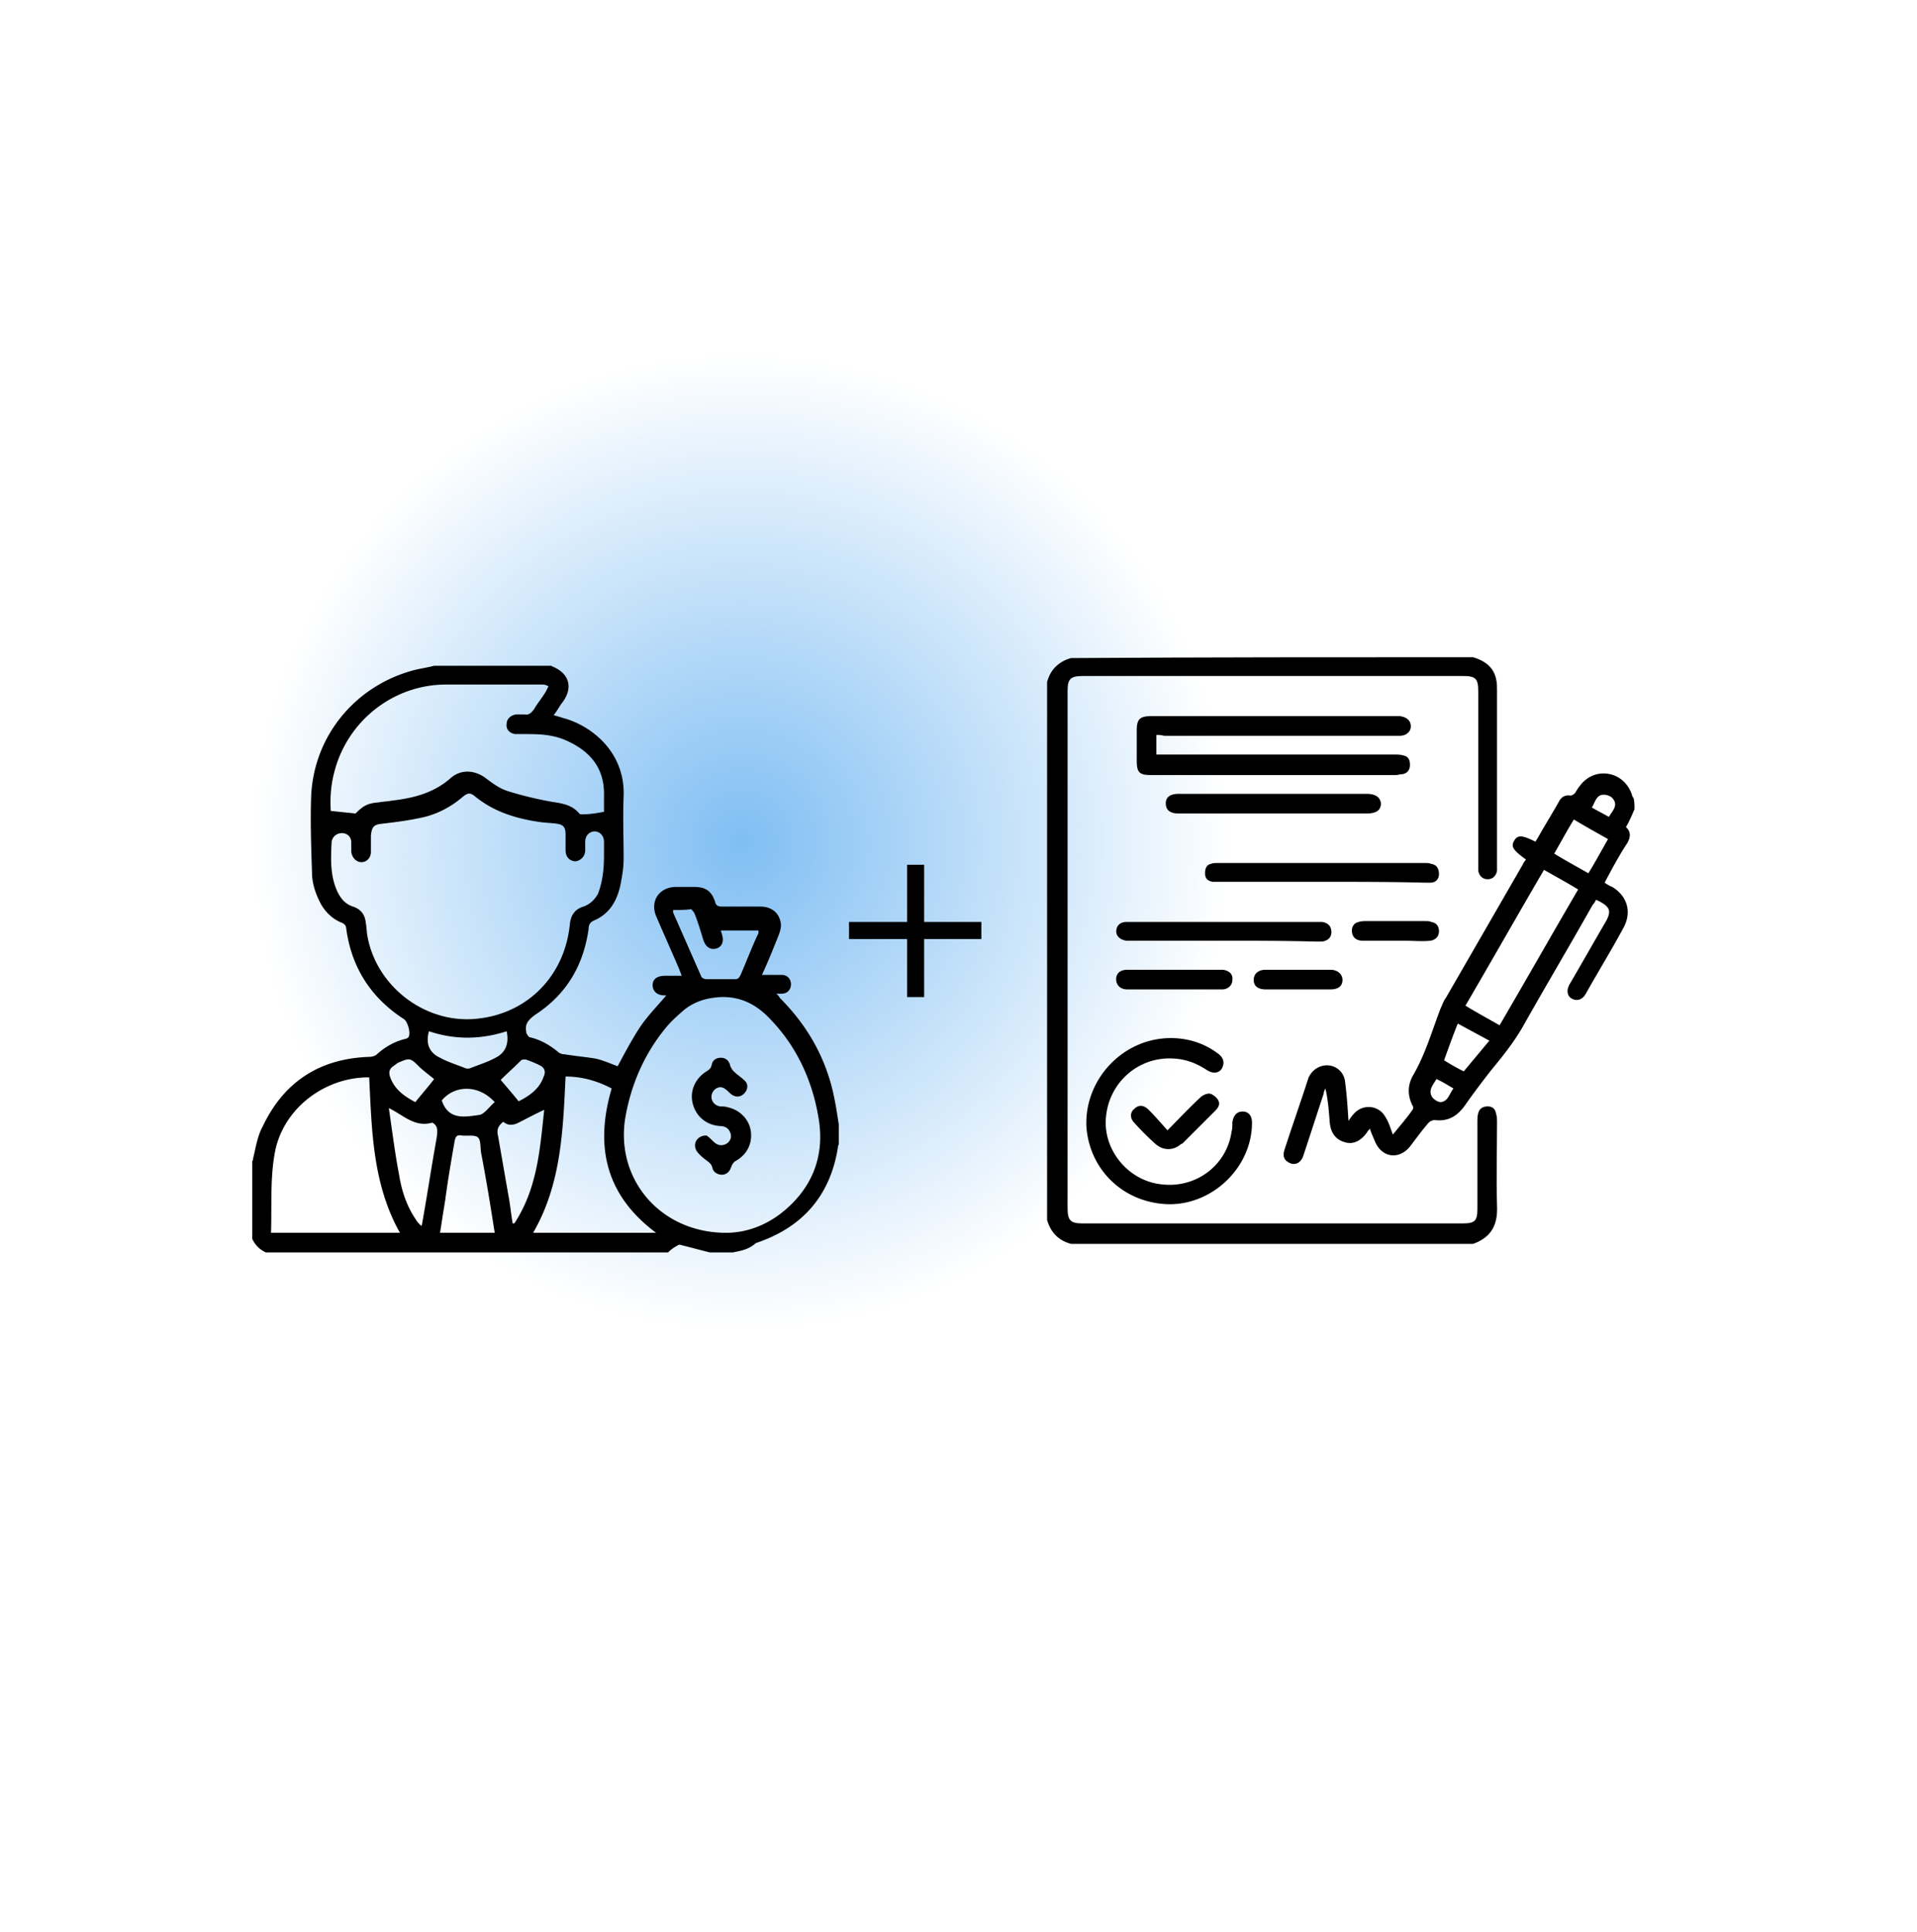 <svg width="380" height="383" fill="none" xmlns="http://www.w3.org/2000/svg"><g filter="url(#filter0_d_542_4)"><path d="M206.611 62.431c-72.411-19.211-75.884-.548-93.557 7.477-35.84 16.742-32.787 38.005-53.793 121.155-21.007 83.149 59.828 106.118 151.893 129.206 79.746 20.091 115.037-92.17 118.264-135.733 3.563-43.741-50.396-102.893-122.807-122.105z" fill="#fff"/></g><circle cx="147" cy="167" r="97" fill="url(#paint0_radial_542_4)" fill-opacity=".5"/><path d="M145.282 248.309h-4.57c-2.031-.508-3.892-1.016-5.923-1.524-.169 0-.339 0-.508.17a7.478 7.478 0 00-1.861 1.354H52.708A5.288 5.288 0 0150 245.6v-15.238c0-.169.17-.338.17-.677.507-2.032.845-4.402 1.86-6.264 4.232-8.974 11.34-13.545 21.156-13.884.507 0 1.184-.169 1.523-.508 1.692-1.523 3.554-2.539 5.585-3.047.17 0 .508-.17.677-.339.507-.846-.17-3.047-.846-3.555-6.6-4.233-10.493-10.328-11.509-18.117 0-.338-.338-.846-.846-1.015-1.692-.678-3.046-1.863-4.062-3.556-1.015-1.862-1.861-4.063-1.861-6.434-.17-5.079-.339-9.989-.17-15.068.508-12.021 8.801-22.011 20.479-25.058 1.353-.339 2.707-.508 3.892-.847h23.186c.169 0 .169.169.338.169 3.216 1.355 4.062 4.064 2.031 6.942-.677.847-1.185 1.863-1.861 2.709.846.169 1.692.508 2.369.677 5.585 1.693 11.847 6.942 11.508 15.408-.169 4.063 0 8.296 0 12.359 0 1.863-.338 3.725-.677 5.418-.677 2.878-2.031 5.418-5.077 6.773-.846.338-1.185.846-1.185 1.693-1.015 7.28-4.4 13.037-10.662 17.1-1.354 1.016-2.031 1.862-1.692 3.386v.17c.169.338.508.846.677.846 2.2.508 3.892 1.524 5.585 2.878.338.339.846.508 1.354.508 2.03.339 4.061.508 6.092.847 1.523.338 3.047 1.016 4.4 1.524 1.354-2.54 2.708-5.08 4.231-7.45 1.524-2.37 3.554-4.402 5.416-6.603h-.338c-1.524 0-2.37-.847-2.37-2.032s.846-1.862 2.539-1.862h3.215c-.169-.508-.338-.847-.507-1.355-1.523-3.555-3.047-6.941-4.57-10.497-1.184-2.878.508-5.587 3.723-5.756h3.893c2.2 0 3.385.846 4.062 2.878.169.846.677 1.016 1.354 1.016h7.615c2.201 0 3.724 1.185 4.062 3.217.169.846-.169 1.862-.508 2.708-1.015 2.54-2.03 5.08-3.215 7.619h3.892c1.185 0 1.862.847 1.862 1.863s-.677 1.862-1.862 1.862h-1.015c.338.339.508.508.677.847 5.246 5.248 8.8 11.344 10.493 18.455.507 2.201.846 4.402 1.184 6.603v3.894c0 .169-.169.338-.169.677-1.523 9.651-7.108 15.915-16.247 18.963-1.523 1.354-3.046 1.524-4.569 1.862zm-25.555-78.898v-2.54c0-1.185-.847-2.032-1.862-2.032-1.015 0-1.862.847-1.862 2.032v1.693c0 1.185-.846 2.032-1.861 2.201-1.185 0-2.031-.846-2.031-2.201v-3.217c0-1.354-.508-1.862-1.693-2.031-1.184-.17-2.2-.17-3.384-.339-4.739-.677-9.14-2.032-12.863-5.079-1.015-.847-1.523-.678-2.538.169-2.2 1.862-4.739 3.217-7.447 3.894-2.877.677-5.585 1.016-8.462 1.355-1.692.169-2.03.677-2.2 2.37v3.217c0 1.185-.846 2.032-1.861 2.032-1.016 0-1.862-.847-2.031-2.032v-1.863c0-1.185-.846-1.862-1.862-1.862-1.015 0-1.861.677-2.03 1.693-.17 3.386-.34 6.772 1.184 9.989.677 1.355 1.523 2.371 3.046 2.879s2.37 1.523 2.539 3.217c.17.846.17 1.862.338 2.708 1.862 10.159 11.847 17.609 22.17 16.254 9.817-1.185 16.925-8.635 17.94-18.624.169-1.862 1.015-3.047 2.708-3.555 1.354-.508 2.2-1.355 2.877-2.54 1.015-2.709 1.185-5.249 1.185-7.788zm24.201 75.004c4.739 0 9.477-2.032 13.37-6.095 4.231-4.402 5.923-9.82 5.077-15.915-1.185-7.958-4.4-15.069-10.154-20.825-2.539-2.54-5.585-4.064-9.478-3.894-2.708.169-4.908.846-6.939 2.37-1.184 1.016-2.538 2.201-3.554 3.386-4.4 5.249-7.108 11.344-8.292 18.116-2.031 12.191 6.938 22.857 19.97 22.857zm-24.201-83.47v-3.047c.169-5.249-2.37-8.635-6.939-10.836-2.708-1.355-5.416-1.524-8.462-1.524h-2.2c-1.185-.169-1.862-1.016-1.693-2.032 0-1.016.847-1.693 1.862-1.862h1.692c.847.169 1.354-.339 1.862-1.016.677-1.185 1.692-2.37 2.369-3.556l.508-1.015c-.338-.17-.677-.339-1.185-.339H88.417c-10.493 0-19.631 7.28-22.17 17.439-.677 2.54-.846 5.249-.677 7.619 1.692.169 3.216.339 4.908.508 1.523-1.524 2.37-2.032 4.57-2.201.846-.17 1.692-.17 2.538-.339 4.4-.508 8.462-1.524 11.847-4.571 2.03-1.693 4.738-1.524 6.939.169 1.353 1.016 2.707 2.032 4.4 2.54 2.708.846 5.585 1.524 8.293 2.031 2.03.339 4.231.508 5.754 2.371.169.169.338.169.507.169 1.354 0 2.708-.169 4.401-.508zm-66.004 83.47h25.555c-5.415-9.651-5.585-20.317-6.092-30.814h-.508c-8.8.169-16.924 6.603-18.278 15.407-.846 4.91-.508 10.159-.677 15.407zm67.527-28.613c-2.877-1.524-5.924-2.371-9.139-2.371-.508 10.667-.846 21.333-6.431 30.984h24.37c-9.985-7.45-12.185-17.1-8.8-28.613zm-23.186 28.613c-.846-5.418-1.692-10.666-2.708-15.915-.17-1.016 0-2.54-.677-3.048s-2.2-.169-3.215-.338c-1.016-.17-1.185.338-1.354 1.185-.677 3.894-1.354 7.788-1.862 11.682a534.617 534.617 0 00-1.015 6.434h10.831zm-20.986-24.719c.677 4.571 1.185 8.804 2.031 13.206.508 3.217 1.523 6.265 3.385 8.973.17.339.508.678 1.015 1.186.17-.339.17-.339.17-.508 1.015-5.588 1.861-11.344 2.877-16.931.169-1.355.338-2.371-.846-3.048-3.554 1.016-5.755-1.524-8.632-2.878zm24.54 22.857h.338c4.57-6.942 5.078-14.73 5.924-22.519-1.862.847-3.385 1.694-5.077 2.54-1.016.508-2.031.677-3.047-.169-1.015.846-1.353 1.524-1.015 2.878l2.031 11.682c.338 1.694.508 3.556.846 5.588zm31.817-62.137v.508l5.585 12.698c.169.339.677.508 1.015.508h5.585c.677 0 .846-.169 1.185-.847 1.185-2.709 2.2-5.417 3.385-7.957.169-.169.169-.508.169-.847h-7.447c0 .339.17.508.17.678.507 1.523 0 2.539-1.016 2.878-1.184.338-2.2-.169-2.708-1.863-.507-1.693-1.015-3.386-1.692-5.079-.169-.339-.508-.677-.677-.846-1.015.169-2.2.169-3.554.169zm-48.402 24.042c-.677 2.37 0 4.233 2.2 5.249 1.523.846 3.215 1.354 4.908 2.031.338.17.846.17 1.184 0 1.693-.677 3.385-1.185 4.908-2.031 2.031-1.016 2.708-2.879 2.2-5.249-5.246 1.693-10.323 1.693-15.4 0zm1.015 9.481c-1.015-.846-2.2-1.693-3.216-2.709-1.353-1.354-1.692-1.523-3.554-.677-.507.169-.846.508-1.354.847-.677.508-.846 1.016-.677 1.862.847 2.709 2.878 4.063 5.078 5.249 1.354-1.693 2.708-3.217 3.723-4.572zm16.755 4.402c2.031-1.015 4.061-2.37 4.908-4.74.507-1.016.338-1.863-.677-2.371a20.726 20.726 0 00-2.877-1.185c-.17 0-.677 0-.847.169-1.354 1.355-2.877 2.709-4.061 3.895 1.015 1.185 2.2 2.539 3.554 4.232zm-15.232-.169c1.354 4.063 4.739 3.217 7.447 2.878 1.015-.169 2.03-1.693 3.046-2.539-3.216-3.556-7.954-3.387-10.493-.339z" fill="#000"/><path d="M140.036 225.114c.338.169.846.677 1.353 1.185.677.677 1.524 1.016 2.539.508.846-.508 1.185-1.355.846-2.201-.338-1.016-1.184-1.355-2.031-1.355-2.707-.169-4.738-1.862-5.415-4.402-.677-2.539.507-5.079 2.708-6.433.507-.339.846-.508 1.015-1.186.169-1.016.846-1.523 1.862-1.523 1.015 0 1.692.677 1.861 1.693.17.338.339.677.677 1.016.677.677 1.523 1.185 2.2 1.862.847.846.508 2.032-.338 2.709-.846.677-1.862.508-2.708-.339-.338-.338-.846-.846-1.354-1.016-1.015-.338-2.031.508-2.2 1.524-.169 1.016.508 2.032 1.692 2.201.508 0 1.016 0 1.524.17 2.369.507 4.231 2.37 4.569 4.74.339 2.54-.846 4.741-3.046 5.926-.339.169-.677.677-.846 1.185-.339 1.016-1.016 1.524-1.862 1.524-.846 0-1.692-.508-1.862-1.354-.169-.678-.507-1.016-1.015-1.355-.677-.508-1.523-1.185-2.031-1.862-1.015-1.524 0-3.217 1.862-3.217zM292.013 130.3c2.2.677 4.061 1.862 4.569 4.402.169.677.169 1.524.169 2.201v35.725c-.169 1.015-.846 1.693-1.861 1.693-1.016 0-1.693-.678-1.862-1.693v-35.556c0-2.539-.508-3.047-3.046-3.047H214.67c-2.369 0-3.046.508-3.046 2.878v102.602c0 2.37.508 3.048 2.877 3.048h75.481c2.369 0 2.877-.508 2.877-2.879v-17.439c0-.507 0-1.015.169-1.523.169-.847.846-1.355 1.862-1.355 1.015 0 1.523.508 1.692 1.524.169.508.169 1.016.169 1.524 0 5.587-.169 11.005 0 16.592.17 3.725-1.015 6.265-4.738 7.619h-79.712c-2.539-.677-4.062-2.37-4.739-4.741V135.21c.677-2.54 2.37-4.063 4.739-4.741 26.74-.169 53.31-.169 79.712-.169z" fill="#000"/><path d="M324 160.437c-.508 1.186-1.016 2.371-1.693 3.556 1.185 1.016.846 2.37 0 3.555-1.523 2.371-2.877 4.91-4.231 7.45.508.339 1.016.677 1.523.847 3.047 1.862 3.893 5.079 2.2 8.126-2.369 4.403-5.077 8.805-7.446 13.037-.677 1.186-1.692 1.524-2.708 1.016-1.015-.508-1.185-1.693-.508-2.878 2.37-4.063 4.57-7.958 6.939-12.021 1.523-2.54 1.185-3.386-1.692-4.741-.169.339-.339.677-.677 1.016-4.57 8.127-9.308 16.085-13.878 24.211-1.861 3.217-4.062 5.926-6.431 8.805-1.692 2.201-3.385 4.402-4.908 6.603-1.523 2.201-3.385 3.386-6.092 3.047-.339 0-.847.17-1.185.508-1.354 1.524-2.539 3.217-3.723 4.741-2.2 2.709-5.585 2.201-6.939-1.016-.339-.847-.677-1.524-1.016-2.54-.169.339-.507.508-.507.678-1.185 1.693-2.708 2.539-4.401 2.031-1.861-.508-2.877-1.862-3.046-4.063-.169-2.201-.338-4.402-.846-6.603-.169.338-.339.677-.339 1.016-1.353 4.063-2.707 8.296-4.061 12.359-.508 1.524-1.862 2.032-3.047 1.185-.846-.507-1.015-1.354-.677-2.37 1.524-4.741 3.216-9.481 4.739-14.222.677-1.693 2.369-2.709 4.062-2.54a3.605 3.605 0 013.215 3.217c.339 2.54.508 5.08.677 7.789.339-.508.677-1.016 1.016-1.355 1.692-2.032 4.908-1.862 6.262.508.677 1.016 1.015 2.201 1.523 3.556 1.354-1.694 2.708-3.217 3.892-4.91.17-.17.17-.678 0-.847-1.015-2.032-1.015-4.063.17-6.095 2.369-4.064 3.723-8.804 5.415-13.206.339-.678.508-1.355 1.016-2.032l15.231-26.412c.169-.339.339-.678.677-1.016-2.538-1.863-3.046-2.54-2.369-3.725.677-1.185 1.523-1.185 4.231.169.169-.338.338-.508.508-.846 1.353-2.371 2.707-4.572 4.061-6.942.508-1.016 1.185-1.524 2.37-1.355.338 0 .846-.338 1.015-.677 1.016-1.693 2.2-3.047 4.231-3.555 3.046-.678 5.923 1.015 6.939 4.063 0 .169.169.508.338.677.17.847.17 1.524.17 2.201zm-17.94 12.021c-5.246 8.974-10.323 17.947-15.57 26.921 2.2 1.354 4.4 2.539 6.77 3.894 5.246-8.974 10.323-17.947 15.57-26.92-2.2-1.355-4.4-2.54-6.77-3.895zm5.924-9.989c-1.354 2.201-2.539 4.402-3.893 6.772 2.2 1.355 4.4 2.54 6.77 3.895 1.354-2.201 2.538-4.402 3.892-6.773-2.369-1.354-4.569-2.539-6.769-3.894zm-23.017 40.465c-1.015 2.54-1.862 4.91-2.708 7.281a45.604 45.604 0 003.893 2.201l5.077-6.096c-2.2-1.185-4.062-2.201-6.262-3.386zm29.955-40.973c.677-1.185 1.862-2.201.847-3.555-.339-.508-1.185-.847-1.862-.847-1.523 0-1.692 1.524-2.369 2.54 1.184.677 2.2 1.185 3.384 1.862zm-30.801 53.841c-1.185-.677-2.2-1.355-3.385-1.863-.677 1.186-1.692 2.201-.846 3.556.338.508 1.185 1.016 1.692 1.016 1.523-.17 1.693-1.693 2.539-2.709zm-58.897-70.095v3.894h47.218c.508 0 1.185 0 1.692.17 1.016.169 1.354.846 1.354 1.862s-.507 1.693-1.523 1.863c-.507 0-.846.169-1.354.169h-48.402c-2.369 0-2.877-.508-2.877-2.878v-5.926c0-2.201.508-2.879 2.877-2.879h49.249c1.353.17 2.2.847 2.2 2.032 0 1.016-.847 1.863-2.2 1.863h-46.711c-.677-.17-1.015-.17-1.523-.17zm2.877 60.105c3.385 0 6.601 1.016 9.308 3.048 1.185.847 1.354 1.862.847 2.878-.508 1.016-1.693 1.186-2.877.508-2.031-1.354-4.062-2.201-6.601-2.37-6.939-.508-12.862 4.571-13.539 11.513-.677 6.434 4.231 12.529 10.662 13.376 6.939 1.015 13.201-3.556 14.216-10.328.169-.678.17-1.186.17-1.863.169-1.354.846-2.201 2.03-2.201 1.185 0 1.862.847 1.862 2.201 0 9.312-8.631 17.101-17.939 16.085-8.293-.847-14.386-7.281-14.893-15.408-.339-9.312 7.277-17.439 16.754-17.439zm29.956-30.983h-21.663c-1.016-.169-1.523-.677-1.523-1.693s.338-1.693 1.184-1.863c.339-.169.847-.169 1.354-.169h41.125c.339 0 .677 0 1.185.169 1.016.17 1.523.847 1.523 2.032 0 1.016-.677 1.693-1.692 1.693h-1.185c-6.769-.169-13.539-.169-20.308-.169zm-19.463 11.682h-19.293c-1.185-.169-2.031-.847-2.031-1.862 0-1.016.677-1.863 2.031-1.863h38.756c1.185.169 1.862.847 1.862 2.032 0 1.016-.677 1.693-1.862 1.862h-1.185c-6.092-.169-12.185-.169-18.278-.169zm9.817-29.121h18.447c1.862 0 2.708.677 2.877 1.862 0 1.355-.846 2.032-2.877 2.032h-37.233c-1.692 0-2.538-.677-2.538-2.032 0-1.185.846-1.862 2.538-1.862h18.786zm-19.462 38.772h-9.478c-1.523 0-2.369-1.016-2.2-2.371.169-1.015 1.016-1.523 2.2-1.523h18.955c1.185.169 2.031.846 1.862 2.031 0 1.016-.847 1.863-2.031 1.863h-9.308z" fill="#000"/><path d="M231.424 224.098c2.2-2.201 4.231-4.402 6.431-6.434.508-.508 1.185-.847 1.862-.847.508 0 1.354.678 1.692 1.186.508.846.17 1.523-.507 2.201l-6.432 6.433s-.169.17-.338.17c-1.523 1.354-3.554 1.354-5.077 0a50.002 50.002 0 01-4.231-4.233c-.846-.847-.846-2.032 0-2.709.846-.847 1.861-.847 2.877.169 1.185 1.185 2.369 2.54 3.723 4.064zm45.187-37.587h-6.431c-1.523 0-2.2-.846-2.2-2.032 0-.846.508-1.523 1.354-1.693.508-.169 1.015-.169 1.523-.169h11.678c.338 0 .846 0 1.184.169 1.016.17 1.524.847 1.524 1.863s-.677 1.693-1.693 1.862c-1.692.169-3.385 0-5.077 0h-1.862zm-19.293 9.651h-6.431c-1.523 0-2.37-.678-2.37-1.863s.847-2.031 2.37-2.031h12.862c1.354 0 2.369.846 2.369 2.031s-.846 1.863-2.369 1.863h-6.431zm-74.127-24.72h-3.385v26.243h3.385v-26.243z" fill="#000"/><path d="M194.53 182.786h-26.232v3.386h26.232v-3.386z" fill="#000"/><defs><radialGradient id="paint0_radial_542_4" cx="0" cy="0" r="1" gradientUnits="userSpaceOnUse" gradientTransform="matrix(0 97 -97 0 147 167)"><stop stop-color="#007DE7"/><stop offset="1" stop-color="#007DE7" stop-opacity="0"/></radialGradient><filter id="filter0_d_542_4" x="5.904" y="14.033" width="373.681" height="368.62" filterUnits="userSpaceOnUse" color-interpolation-filters="sRGB"><feFlood flood-opacity="0" result="BackgroundImageFix"/><feColorMatrix in="SourceAlpha" values="0 0 0 0 0 0 0 0 0 0 0 0 0 0 0 0 0 0 127 0" result="hardAlpha"/><feOffset dy="10"/><feGaussianBlur stdDeviation="25"/><feComposite in2="hardAlpha" operator="out"/><feColorMatrix values="0 0 0 0 0.191 0 0 0 0 0.23 0 0 0 0 0.267 0 0 0 0.15 0"/><feBlend in2="BackgroundImageFix" result="effect1_dropShadow_542_4"/><feBlend in="SourceGraphic" in2="effect1_dropShadow_542_4" result="shape"/></filter></defs></svg>
